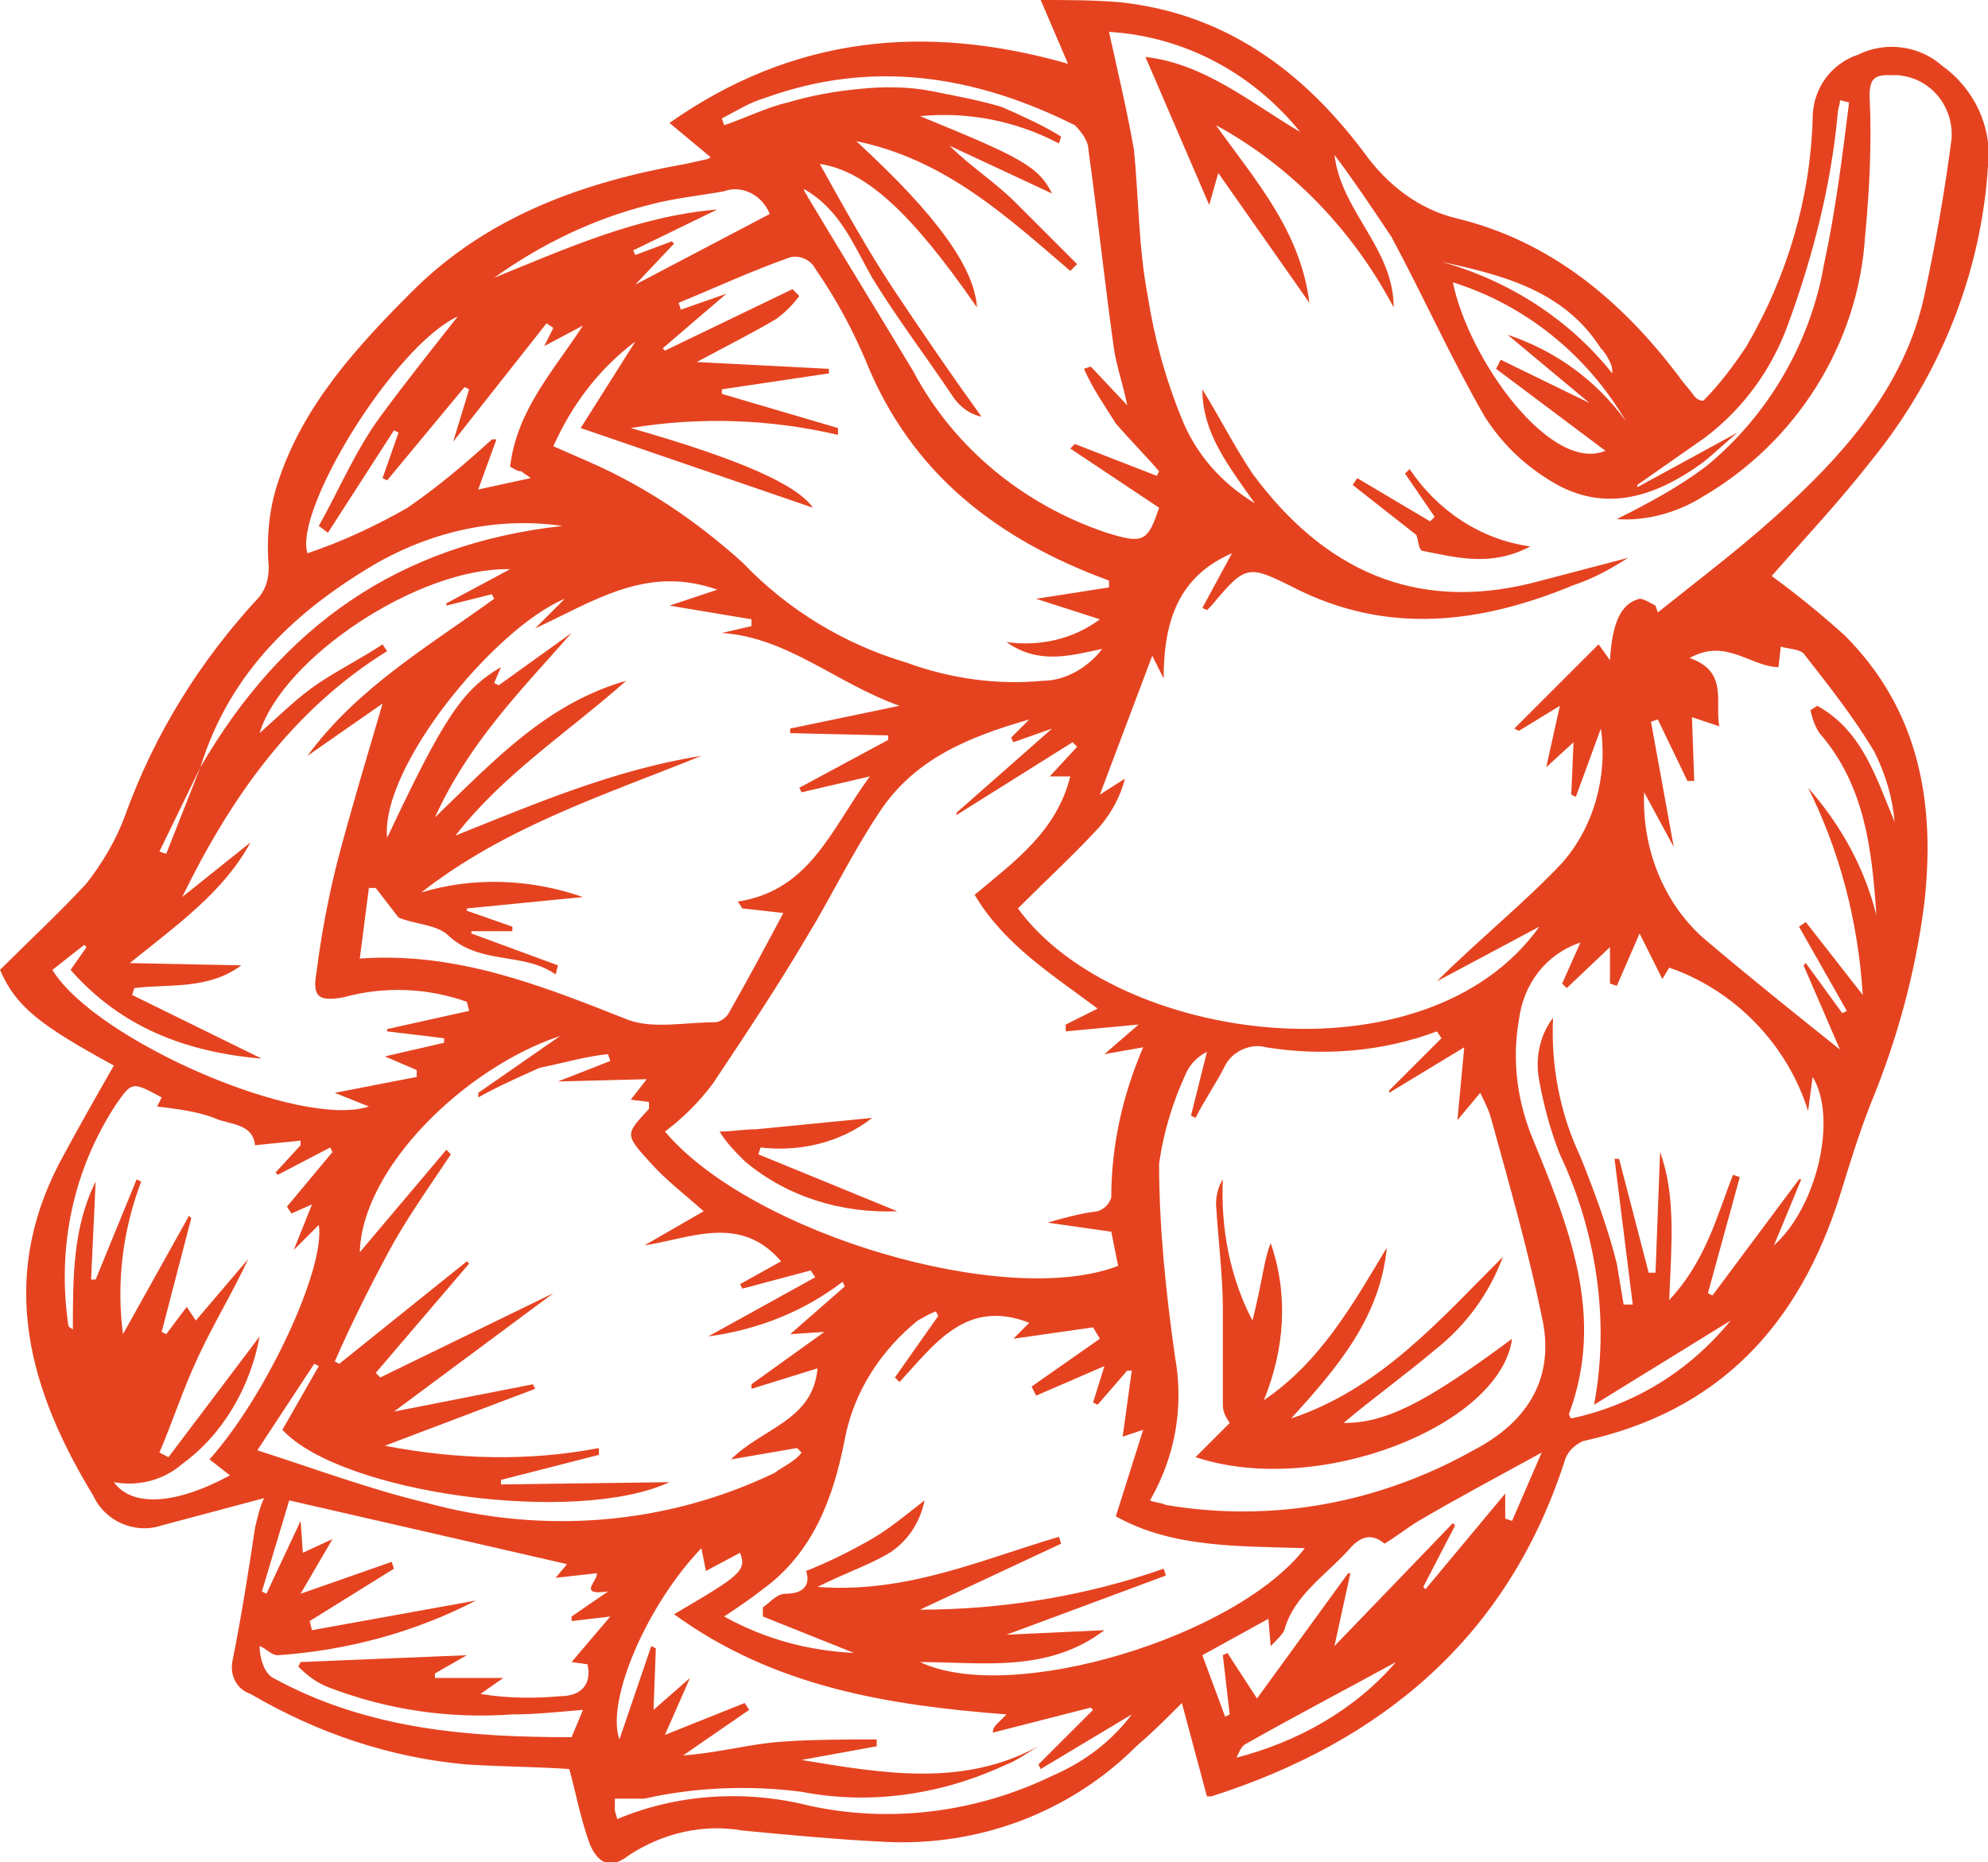 <?xml version="1.0" encoding="utf-8"?>
<!-- Generator: Adobe Illustrator 23.0.3, SVG Export Plug-In . SVG Version: 6.00 Build 0)  -->
<svg version="1.1" id="Layer_1" xmlns="http://www.w3.org/2000/svg" xmlns:xlink="http://www.w3.org/1999/xlink" x="0px" y="0px"
	 viewBox="0 0 87.3 81.8" style="enable-background:new 0 0 87.3 81.8;" xml:space="preserve">
<style type="text/css">
	.st0{fill:#E54320;}
</style>
<title>Asset 18</title>
<g>
	<g id="Layer_1-2">
		<path class="st0" d="M46.9,2.8l-1.2-2.8C46.9,0,48,0,49.2,0.1c4.6,0.5,8,3,10.7,6.6c1,1.4,2.4,2.5,4.1,2.9c4.1,1,7.2,3.6,9.7,6.9
			c0.2,0.3,0.5,0.6,0.7,0.9c0.1,0.1,0.2,0.2,0.4,0.2c0.7-0.7,1.3-1.5,1.9-2.4c1.8-3.1,2.8-6.5,2.9-10c0-1.3,0.8-2.4,2-2.8
			c1.2-0.6,2.7-0.4,3.7,0.5c1.4,1,2.2,2.7,2,4.4c-0.3,4.7-2.1,9.2-5.1,12.9c-1.4,1.8-3,3.5-4.4,5.1c1.1,0.8,2.2,1.7,3.2,2.6
			c3.3,3.3,4,7.4,3.5,11.8c-0.4,3.1-1.2,6-2.4,8.9c-0.5,1.3-0.9,2.6-1.3,3.9c-1.8,5.7-5.3,9.5-11.3,10.8c-0.4,0.2-0.7,0.5-0.8,0.9
			c-2.5,7.7-8,12.3-15.5,14.7c-0.1,0-0.1,0-0.2,0l-1.1-4.1c-0.8,0.8-1.3,1.3-2,1.9c-2.9,2.9-6.9,4.4-11,4.2
			c-2.1-0.1-4.2-0.3-6.3-0.5c-1.7-0.3-3.5,0.1-5,1.1c-0.9,0.7-1.4,0.2-1.7-0.5c-0.4-1.1-0.6-2.2-0.9-3.3c-1.4-0.1-2.9-0.1-4.5-0.2
			c-3.4-0.3-6.6-1.4-9.5-3.1c-0.6-0.2-0.9-0.8-0.8-1.4c0.4-2,0.7-3.9,1-5.9c0.1-0.4,0.2-0.9,0.4-1.3L7.1,67c-1.2,0.4-2.5-0.2-3-1.3
			c-2.8-4.6-4.2-9.4-1.5-14.6c0.8-1.5,1.6-2.9,2.4-4.3C1.7,45,0.7,44.2,0,42.6c1.3-1.3,2.6-2.5,3.8-3.8c0.7-0.9,1.3-1.9,1.7-3
			c1.3-3.6,3.3-6.8,5.9-9.6c0.3-0.4,0.4-0.8,0.4-1.3c-0.1-1.2,0-2.5,0.4-3.7c1.1-3.4,3.5-6,5.9-8.4c3.3-3.3,7.5-4.8,12-5.6L31,7
			c0,0,0.1,0,0.2-0.1l-1.8-1.5C34.8,1.6,40.6,1,46.9,2.8z M8.8,33.7l-1.8,3.7l0.3,0.1L8.8,33.7c3.6-6.2,8.7-9.8,15.9-10.6
			c-2.8-0.4-5.6,0.2-8.1,1.6C13,26.8,10.1,29.5,8.8,33.7z M76.3,19c-0.6,0.5-1,0.9-1.5,1.3c-2.2,1.6-4.5,2.3-6.9,0.7
			c-1.1-0.7-2-1.6-2.7-2.7c-1.5-2.6-2.7-5.3-4.1-7.9c-0.8-1.2-1.6-2.4-2.5-3.6c0.3,2.5,2.6,4.1,2.6,6.7c-1.8-3.4-4.5-6.2-7.8-8
			c1.7,2.4,3.7,4.6,4.1,7.8l-4-5.7L53.1,9l-2.8-6.5c2.6,0.3,4.6,2,6.8,3.3C55,3.2,52,1.6,48.7,1.4c0.4,1.8,0.8,3.5,1.1,5.2
			C50,8.7,50,10.9,50.4,13c0.3,1.9,0.8,3.7,1.5,5.4c0.6,1.5,1.7,2.8,3.2,3.7c-1.2-1.7-2.3-3.1-2.3-5c0.8,1.3,1.4,2.5,2.2,3.7
			c3.1,4.2,7.1,6.1,12.3,4.8l4.2-1.1c-0.8,0.5-1.5,0.9-2.4,1.2c-4.1,1.7-8.2,2.2-12.3,0.1c-2-1-2.1-1-3.6,0.8
			c-0.1,0.1-0.1,0.1-0.2,0.2l-0.2-0.1l1.3-2.4c-2.3,1-3,2.9-3,5.5l-0.5-1l-2.3,6.1l1.1-0.7c-0.2,0.8-0.6,1.5-1.1,2.1
			c-1.1,1.2-2.4,2.4-3.6,3.6c4.3,5.9,17.9,7.8,22.9,0.8l-4.5,2.4c1.8-1.8,3.8-3.4,5.5-5.2c1.4-1.6,2-3.8,1.7-5.9L69.2,35L69,34.9
			l0.1-2.3l-1.2,1.1l0.6-2.7l-1.8,1.1L66.5,32l3.7-3.7l0.5,0.7c0.1-1.7,0.5-2.5,1.3-2.7c0.2,0,0.5,0.2,0.7,0.3l0.1,0.3
			c2-1.6,4-3.1,5.8-4.8c2.7-2.5,5.1-5.4,5.9-9.1c0.5-2.3,0.9-4.6,1.2-6.9c0.1-1.4-0.9-2.7-2.4-2.8c-0.1,0-0.2,0-0.4,0
			c-0.6,0-0.8,0.2-0.8,0.9c0.1,2.1,0,4.1-0.2,6.2c-0.3,4.7-3,9-7.1,11.4c-1.1,0.7-2.5,1.1-3.8,1c1.4-0.7,2.7-1.4,3.9-2.3
			c2.7-2.2,4.6-5.4,5.2-8.9c0.5-2.3,0.8-4.7,1.1-7.1l-0.4-0.1c0,0.2-0.1,0.4-0.1,0.6c-0.3,3.2-1.1,6.3-2.2,9.3
			c-0.7,1.9-1.9,3.6-3.6,4.9c-1,0.7-2,1.4-3,2.1v0.1L76.3,19z M48.5,46.3l1.5-1.3l-3.2,0.3v-0.3l1.4-0.7c-2-1.5-4.1-2.8-5.4-5
			c1.8-1.5,3.6-2.8,4.2-5.2h-0.9l1.2-1.3l-0.2-0.2l-5.1,3.2L42,35.7l4.2-3.7l-1.7,0.6l-0.1-0.2l0.8-0.8c-2.8,0.8-5.1,1.8-6.6,4.1
			c-1.2,1.8-2.1,3.7-3.2,5.5c-1.3,2.2-2.7,4.3-4.1,6.4c-0.6,0.8-1.3,1.5-2.1,2.1c3.8,4.5,15,7.8,19.9,5.9l-0.3-1.5L46,53.7
			c0.7-0.2,1.4-0.4,2.2-0.5c0.3-0.1,0.5-0.3,0.6-0.6c0-2.3,0.5-4.5,1.4-6.6L48.5,46.3z M16.9,63.5c3.1,0.6,6.3,0.7,9.4,0.1v0.3
			L22,65v0.2l7.4-0.1c-4.1,1.9-14.4,0.5-17-2.3L14,60l-0.2-0.1l-2.5,3.8c2.5,0.8,4.9,1.7,7.4,2.3c5.1,1.4,10.5,1,15.3-1.3
			c0.4-0.3,0.9-0.5,1.2-0.9l-0.2-0.2l-2.9,0.5c1.4-1.4,3.6-1.7,3.8-4L33,61v-0.2l3.2-2.3l-1.5,0.1l2.4-2.1L37,56.3
			c-1.7,1.3-3.7,2.1-5.9,2.4l4.7-2.6l-0.2-0.3l-3,0.8l-0.1-0.2l1.8-1c-1.8-2.1-4-1-6-0.7l2.6-1.5c-0.9-0.8-1.7-1.4-2.4-2.2
			c-1.1-1.2-1-1.2,0-2.3c0,0,0-0.1,0-0.3l-0.8-0.1l0.7-0.9l-3.9,0.1l2.3-0.9l-0.1-0.3c-1,0.1-2,0.4-3,0.6c-0.9,0.4-1.8,0.8-2.7,1.3
			l0-0.2l3.6-2.5c-4.2,1.4-8.7,5.8-8.8,9.5l3.8-4.5l0.2,0.2c-1,1.5-2,2.9-2.8,4.4s-1.6,3.1-2.3,4.7l0.2,0.1l5.6-4.5l0.1,0.1
			l-4.1,4.8l0.2,0.2l7.6-3.7v0L17.3,62l6.1-1.2l0.1,0.2L16.9,63.5z M15.8,42.1c4.3-0.3,8,1.2,11.8,2.7c1.1,0.4,2.5,0.1,3.8,0.1
			c0.2,0,0.5-0.2,0.6-0.4c0.8-1.4,1.6-2.9,2.4-4.4l-1.8-0.2l-0.2-0.3c3.2-0.5,4.1-3.2,5.8-5.5l-3,0.7l-0.1-0.2l3.9-2.1v-0.2
			l-4.3-0.1V32l4.8-1c-2.8-1-4.9-3-7.8-3.2l1.3-0.3v-0.3l-3.6-0.6l2.1-0.7c-3.1-1.1-5.4,0.5-8,1.7l1.3-1.3
			c-3.1,1.3-8.1,7.4-7.8,10.5c2.5-5.3,3.3-6.5,5-7.5l-0.3,0.7l0.2,0.1l3.2-2.3c-2.2,2.5-4.5,4.8-6,8.1c2.6-2.5,4.9-5,8.4-6
			c-2.6,2.3-5.4,4.1-7.5,6.8c3.5-1.4,7-2.9,10.8-3.5c-4.2,1.7-8.6,3.1-12.3,6c2.3-0.7,4.8-0.6,7.1,0.2l-5.1,0.5V40l2,0.7l0,0.2
			l-1.8,0v0.1l3.8,1.4l-0.1,0.4c-1.4-1-3.3-0.4-4.7-1.7c-0.5-0.5-1.5-0.5-2.2-0.8L16.5,39L16.2,39L15.8,42.1z M64,49.2l0.3-3.2
			L61,48v-0.1l2.3-2.3l-0.2-0.3c-2.4,0.9-5,1.1-7.5,0.7c-0.7-0.2-1.5,0.2-1.8,0.8c-0.4,0.8-0.9,1.5-1.3,2.3l-0.2-0.1l0.7-2.8
			c-0.4,0.2-0.7,0.5-0.9,0.9c-0.6,1.3-1,2.6-1.2,4c0,2.8,0.3,5.7,0.7,8.5c0.4,2.2,0,4.4-1.1,6.3c0.2,0.1,0.5,0.1,0.7,0.2
			c4.7,0.8,9.4-0.1,13.5-2.4c2.5-1.3,3.6-3.3,3-5.9c-0.6-2.9-1.4-5.7-2.2-8.6c-0.1-0.4-0.3-0.8-0.5-1.2L64,49.2z M41.2,57.8
			l-0.1-0.2c-0.3,0.1-0.6,0.3-0.8,0.4c-1.6,1.3-2.8,3.1-3.2,5.2c-0.5,2.6-1.4,5-3.6,6.6c-0.5,0.4-1.1,0.8-1.7,1.2
			c1.8,1,3.7,1.5,5.7,1.6L33.5,71v-0.4c0.3-0.2,0.6-0.6,1-0.6c0.8,0,1.1-0.4,0.9-1c1-0.4,1.8-0.8,2.7-1.3s1.6-1.1,2.5-1.8
			c-0.2,1-0.8,1.9-1.7,2.4c-0.9,0.5-1.8,0.8-3,1.4c3.9,0.3,7.2-1.2,10.6-2.2l0.1,0.3l-6.2,2.9c3.6,0,7.3-0.6,10.7-1.8l0.1,0.3
			l-7,2.6l4.3-0.2C46,73.5,43.1,73,40.4,73c4,1.9,13.9-1.1,16.9-5c-2.9-0.1-5.8,0-8.3-1.4l1.2-3.8l-0.9,0.3l0.4-2.9h-0.2l-1.3,1.5
			l-0.2-0.1l0.5-1.6l-3,1.3l-0.2-0.4l3-2.1L48,58.3l-3.5,0.5l0.7-0.7c-2.8-1.1-4.2,1-5.7,2.6l-0.2-0.2L41.2,57.8z M36.8,18.8v0.3
			c-3-0.7-6.1-0.8-9.1-0.3c4.9,1.4,7.3,2.5,8,3.5l-10.2-3.5l2.4-3.8c-1.6,1.2-2.8,2.8-3.6,4.6l1.6,0.7c2.5,1.1,4.7,2.6,6.7,4.4
			c2,2.1,4.5,3.6,7.2,4.4c1.9,0.7,4,1,6,0.8c1,0,2-0.6,2.6-1.4c-1.4,0.3-2.8,0.7-4.2-0.3c1.4,0.2,2.9-0.1,4.1-1l-2.8-0.9l3.2-0.5
			v-0.3c-4.9-1.8-8.7-4.7-10.7-9.7c-0.6-1.4-1.3-2.7-2.2-4c-0.2-0.4-0.7-0.6-1.1-0.5c-1.7,0.6-3.2,1.3-4.9,2l0.1,0.3l2-0.7l-2.8,2.4
			l0.1,0.1l5.6-2.7l0.3,0.3c-0.3,0.4-0.6,0.7-1,1c-1,0.6-2.2,1.2-3.5,1.9l5.8,0.3v0.2l-4.7,0.7v0.2L36.8,18.8z M49.5,17.8
			c-0.2-1-0.5-1.8-0.6-2.6c-0.4-2.9-0.7-5.7-1.1-8.6c0-0.4-0.3-0.8-0.6-1.1c-4.4-2.2-8.9-2.9-13.6-1.2c-0.7,0.2-1.3,0.6-1.9,0.9
			l0.1,0.3c0.9-0.3,1.9-0.8,2.8-1c1-0.3,2.1-0.5,3.2-0.6c1-0.1,2.1-0.1,3.1,0.1C41.9,4.2,43,4.4,44,4.7c0.9,0.4,1.8,0.8,2.6,1.3
			l-0.1,0.3c-1.9-1-4-1.4-6.1-1.2c4.4,1.8,5.2,2.2,5.8,3.4l-4.5-2.1c0.9,0.9,2,1.6,2.9,2.5s1.8,1.8,2.7,2.7l-0.3,0.3
			c-2.8-2.4-5.5-4.9-9.4-5.7c3.6,3.3,5.2,5.6,5.3,7.3c-2.9-4.2-4.9-6-6.9-6.3c1,1.8,2.1,3.8,3.3,5.6s2.5,3.7,3.8,5.5
			c-0.5-0.1-0.9-0.4-1.2-0.8c-1.2-1.8-2.5-3.5-3.6-5.3c-0.8-1.4-1.4-3-3-3.9c0,0.1,0.1,0.2,0.2,0.4c1.5,2.5,3.1,5.1,4.6,7.6
			c1.8,3.4,4.9,5.9,8.5,7.1c1.6,0.5,1.8,0.4,2.3-1.1l-3.9-2.6l0.2-0.2l3.6,1.4l0.1-0.2c-0.6-0.7-1.3-1.4-1.9-2.1
			c-0.5-0.8-1-1.5-1.4-2.4l0.3-0.1L49.5,17.8z M2.3,42.6c1.9,3.1,10.9,7,13.9,6L14.7,48l3.6-0.7l0-0.3l-1.4-0.6l2.6-0.6v-0.2
			l-2.5-0.3v-0.1l3.6-0.8L20.5,44c-1.7-0.6-3.6-0.7-5.4-0.2c-1.1,0.2-1.4,0-1.2-1.1c0.2-1.6,0.5-3.2,0.9-4.8c0.6-2.3,1.3-4.6,2-7
			l-3.3,2.3c2.2-3,5.3-4.8,8.2-6.9l-0.1-0.2l-2,0.5v-0.1l2.8-1.5c-4-0.1-10,3.9-11,7.2c0.9-0.8,1.7-1.6,2.6-2.2s1.9-1.1,2.8-1.7
			l0.2,0.3c-4.2,2.6-6.9,6.5-9,10.8L11,37c-1.2,2.2-3.2,3.6-5.3,5.3l4.9,0.1c-1.5,1.1-3.2,0.8-4.7,1l-0.1,0.3l5.7,2.8
			c-3.4-0.3-6.2-1.4-8.4-3.9l0.7-1l-0.1-0.1L2.3,42.6z M73.3,57.1c1.6-1.7,2.1-3.7,2.8-5.5l0.3,0.1L75,56.8l0.2,0.1l3.8-5.1h0.1
			l-1.2,2.9c1.9-1.7,2.8-5.6,1.7-7.4l-0.2,1.5c-0.9-2.9-3.2-5.3-6.1-6.3L73,43l-1-2l-1,2.3l-0.3-0.1v-1.6l-1.9,1.8l-0.2-0.2l0.8-1.8
			c-1.5,0.5-2.5,1.8-2.7,3.4c-0.3,1.7-0.1,3.5,0.6,5.2c1.6,3.9,3.2,7.8,1.6,12.1c0,0,0,0.1,0.1,0.2c2.8-0.6,5.2-2.1,7-4.3l-6,3.7
			c0.7-3.7,0.1-7.6-1.5-11c-0.4-1-0.7-2.1-0.9-3.2c-0.2-1,0-2,0.6-2.8c-0.1,2.1,0.3,4.2,1.2,6.1c0.6,1.5,1.2,3.1,1.6,4.7
			c0.1,0.6,0.2,1.2,0.3,1.8h0.4l-0.8-6.4l0.2,0l1.3,5h0.3l0.2-5.3C73.6,52.5,73.4,54.7,73.3,57.1L73.3,57.1z M82.4,40.2
			c-0.2-2.9-0.5-5.7-2.5-8c-0.2-0.3-0.3-0.6-0.4-1l0.3-0.2c2,1.1,2.6,3.2,3.4,5.1C83.1,35,82.8,34,82.3,33c-0.9-1.5-2-2.9-3.1-4.3
			c-0.2-0.2-0.7-0.2-1-0.3l-0.1,0.9c-1.2,0-2.3-1.3-3.9-0.4c1.7,0.6,1.1,1.9,1.3,3l-1.2-0.4l0.1,2.8h-0.3l-1.3-2.7l-0.3,0.1l1,5.5
			l-1.3-2.4c-0.1,2.4,0.8,4.8,2.6,6.4c2,1.7,4,3.3,6,4.9l-1.6-3.7l0.1-0.1l1.6,2.2l0.2-0.1l-2.1-3.7l0.3-0.2l2.5,3.2
			c-0.2-3.2-1-6.3-2.4-9.1C80.9,36.3,81.9,38.2,82.4,40.2L82.4,40.2z M9.2,64.1c2.5-2.8,5.1-8.4,4.8-10.3l-1.1,1.1l0.8-2l-0.9,0.4
			L12.6,53l2-2.4l-0.1-0.2l-2.3,1.2l-0.1-0.1l1.1-1.2l0-0.2l-2,0.2c-0.1-1-1.2-0.9-1.8-1.2c-0.8-0.3-1.7-0.4-2.5-0.5l0.2-0.4
			c-1.3-0.7-1.3-0.7-2,0.3c-1.9,2.9-2.6,6.3-2.1,9.7c0,0.1,0.1,0.1,0.2,0.2c0-2.3,0-4.5,1-6.5l-0.2,4.3h0.2l1.8-4.4l0.2,0.1
			c-0.8,2.1-1.1,4.4-0.8,6.7l2.9-5.2l0.1,0.1l-1.3,5l0.2,0.1l0.9-1.2l0.4,0.6l2.3-2.7c-0.7,1.5-1.5,2.8-2.2,4.3S7.6,62.4,7,63.8
			L7.4,64l4-5.3C11,60.9,9.8,63,8,64.3c-0.8,0.7-1.9,1-3,0.8c0.8,1.1,2.7,1,5.1-0.3L9.2,64.1z M13.6,71.2l0.1,0.4l7.2-1.3
			c-2.7,1.4-5.7,2.2-8.7,2.4c-0.3,0-0.5-0.3-0.8-0.4c0,0.5,0.2,1.2,0.6,1.4c4.2,2.3,8.7,2.6,13.1,2.6l0.5-1.2
			c-1.2,0.1-2.1,0.2-3.1,0.2c-2.8,0.2-5.5-0.2-8.1-1.2c-0.5-0.2-0.9-0.5-1.3-0.9l0.1-0.2l7.3-0.3l-1.4,0.8v0.2h3l-1,0.7
			c1.2,0.2,2.4,0.2,3.5,0.1c0.9,0,1.4-0.5,1.2-1.4l-0.7-0.1l1.7-2l-1.7,0.2v-0.2l1.6-1.1c-1.4,0.2-0.4-0.5-0.5-0.8l-1.8,0.2l0.5-0.6
			l-12.2-2.8l-1.2,4l0.2,0.1l1.5-3.2l0.1,1.4l1.3-0.6l-1.4,2.4l4-1.4l0.1,0.3L13.6,71.2z M45.6,76.7c-0.5,0.3-0.9,0.6-1.4,0.8
			c-2.8,1.3-5.9,1.8-9,1.2c-2.3-0.3-4.7-0.2-6.9,0.3c-0.3,0-0.7,0-1,0L27,79c0,0.2,0,0.3,0,0.5c0,0.1,0.1,0.3,0.1,0.4
			c2.6-1.1,5.6-1.3,8.4-0.6c3.6,0.8,7.4,0.3,10.7-1.3c1.4-0.6,2.6-1.5,3.5-2.7l-4,2.4l-0.1-0.2l2.4-2.4L47.9,75l-4.3,1.1
			c0-0.2,0.1-0.3,0.2-0.4c0.1-0.1,0.2-0.2,0.4-0.4c-5.2-0.4-10.2-1.2-14.6-4.4c2.9-1.7,3.2-1.9,2.9-2.7L31,69l-0.2-1
			c-2.4,2.5-4.2,6.7-3.6,8.4l1.4-4.1l0.2,0.1l-0.1,2.7l1.6-1.4l-1.1,2.5l3.5-1.4l0.2,0.3l-2.9,2c1.5-0.1,2.9-0.5,4.3-0.6
			s2.8-0.1,4.2-0.1v0.3l-3.3,0.6C38.8,77.9,42.3,78.5,45.6,76.7L45.6,76.7z M20.6,17.1L20.4,17L17,21.1L16.8,21l0.7-2l-0.2-0.1
			l-2.9,4.5L14,23.1c0.9-1.6,1.6-3.3,2.7-4.8s2.3-3,3.4-4.4c-2.8,1.3-7.2,8.5-6.6,10.4c1.5-0.5,3-1.2,4.4-2c1.3-0.9,2.5-1.9,3.7-3
			h0.2L21,21.5l2.3-0.5c-0.1-0.1-0.3-0.2-0.4-0.3c-0.2,0-0.3-0.1-0.5-0.2c0.3-2.5,1.9-4.2,3.2-6.2l-1.7,0.9l0.4-0.8L24,14.2
			l-4.1,5.2L20.6,17.1z M58.6,72.3l5.2-5.4l0.1,0.1l-1.4,2.7l0.1,0.1l3.5-4.2v1.1l0.3,0.1l1.3-3c-2,1.1-3.7,2-5.4,3
			c-0.5,0.3-1,0.7-1.5,1c-0.6-0.5-1.1-0.3-1.6,0.3c-1,1.1-2.4,2-2.8,3.5c-0.1,0.2-0.3,0.4-0.6,0.7l-0.1-1.2l-2.9,1.6l1,2.7l0.2-0.1
			l-0.3-2.6l0.2-0.1l1.3,2l4-5.5h0.1L58.6,72.3z M70.5,19.8l-4.8-3.6l0.2-0.4l3.9,1.9l-3.6-3c2.1,0.7,3.9,2,5.2,3.8
			c-1.7-2.9-4.4-5.1-7.6-6.1C64.5,15.8,68.1,20.8,70.5,19.8z M33.8,9.4c-0.3-0.8-1.2-1.3-2-1c-1.1,0.2-2.2,0.3-3.3,0.6
			c-2.4,0.6-4.7,1.7-6.8,3.2c3.2-1.3,6.3-2.7,9.8-3L27.8,11l0.1,0.2l1.6-0.6l0.1,0.1l-1.7,1.8L33.8,9.4z M61.3,73
			c-2,1.1-4.3,2.3-6.6,3.6c-0.2,0.1-0.3,0.4-0.4,0.6C57,76.5,59.5,75.1,61.3,73z M63.3,11.5c2.9,0.8,5.6,2.5,7.5,4.9
			c0-0.2,0-0.3-0.1-0.5c-0.1-0.2-0.2-0.4-0.4-0.6C68.7,12.8,66.1,12.1,63.3,11.5L63.3,11.5z"/>
		<path class="st0" d="M62.2,23.5l-2.8-2.2l0.2-0.3l3.2,1.9l0.2-0.2l-1.3-1.9l0.2-0.2c1.2,1.8,3.1,3.1,5.3,3.4
			c-1.7,0.9-3.2,0.5-4.7,0.2C62.3,24.2,62.3,23.8,62.2,23.5z"/>
		<path class="st0" d="M38.3,49.1c-1.4,1.1-3.2,1.5-4.9,1.3l-0.1,0.3l6.1,2.5c-2.4,0.1-4.8-0.6-6.7-2.2c-0.4-0.4-0.8-0.8-1.1-1.3
			c0.5,0,1.1-0.1,1.6-0.1L38.3,49.1z"/>
		<path class="st0" d="M56.7,62.3c3.9-1.3,6.5-4.3,9.3-7.1c-0.6,1.6-1.6,3-3,4.1c-1.3,1.1-2.7,2.1-4,3.2c1.8,0,3.5-0.8,7.4-3.7
			c-0.5,3.8-8.5,7-13.9,5.2l1.5-1.5c-0.2-0.3-0.3-0.5-0.3-0.8c0-1.4,0-2.8,0-4.2s-0.2-3-0.3-4.6c0-0.4,0.1-0.8,0.3-1.1
			C53.6,53.9,54,56.1,55,58c0.2-0.8,0.3-1.3,0.4-1.8c0.1-0.5,0.2-1.1,0.4-1.6c0.8,2.3,0.6,4.7-0.3,6.9c2.5-1.7,3.9-4.2,5.4-6.7
			C60.6,57.9,58.7,60.1,56.7,62.3z"/>
	</g>
</g>
</svg>
